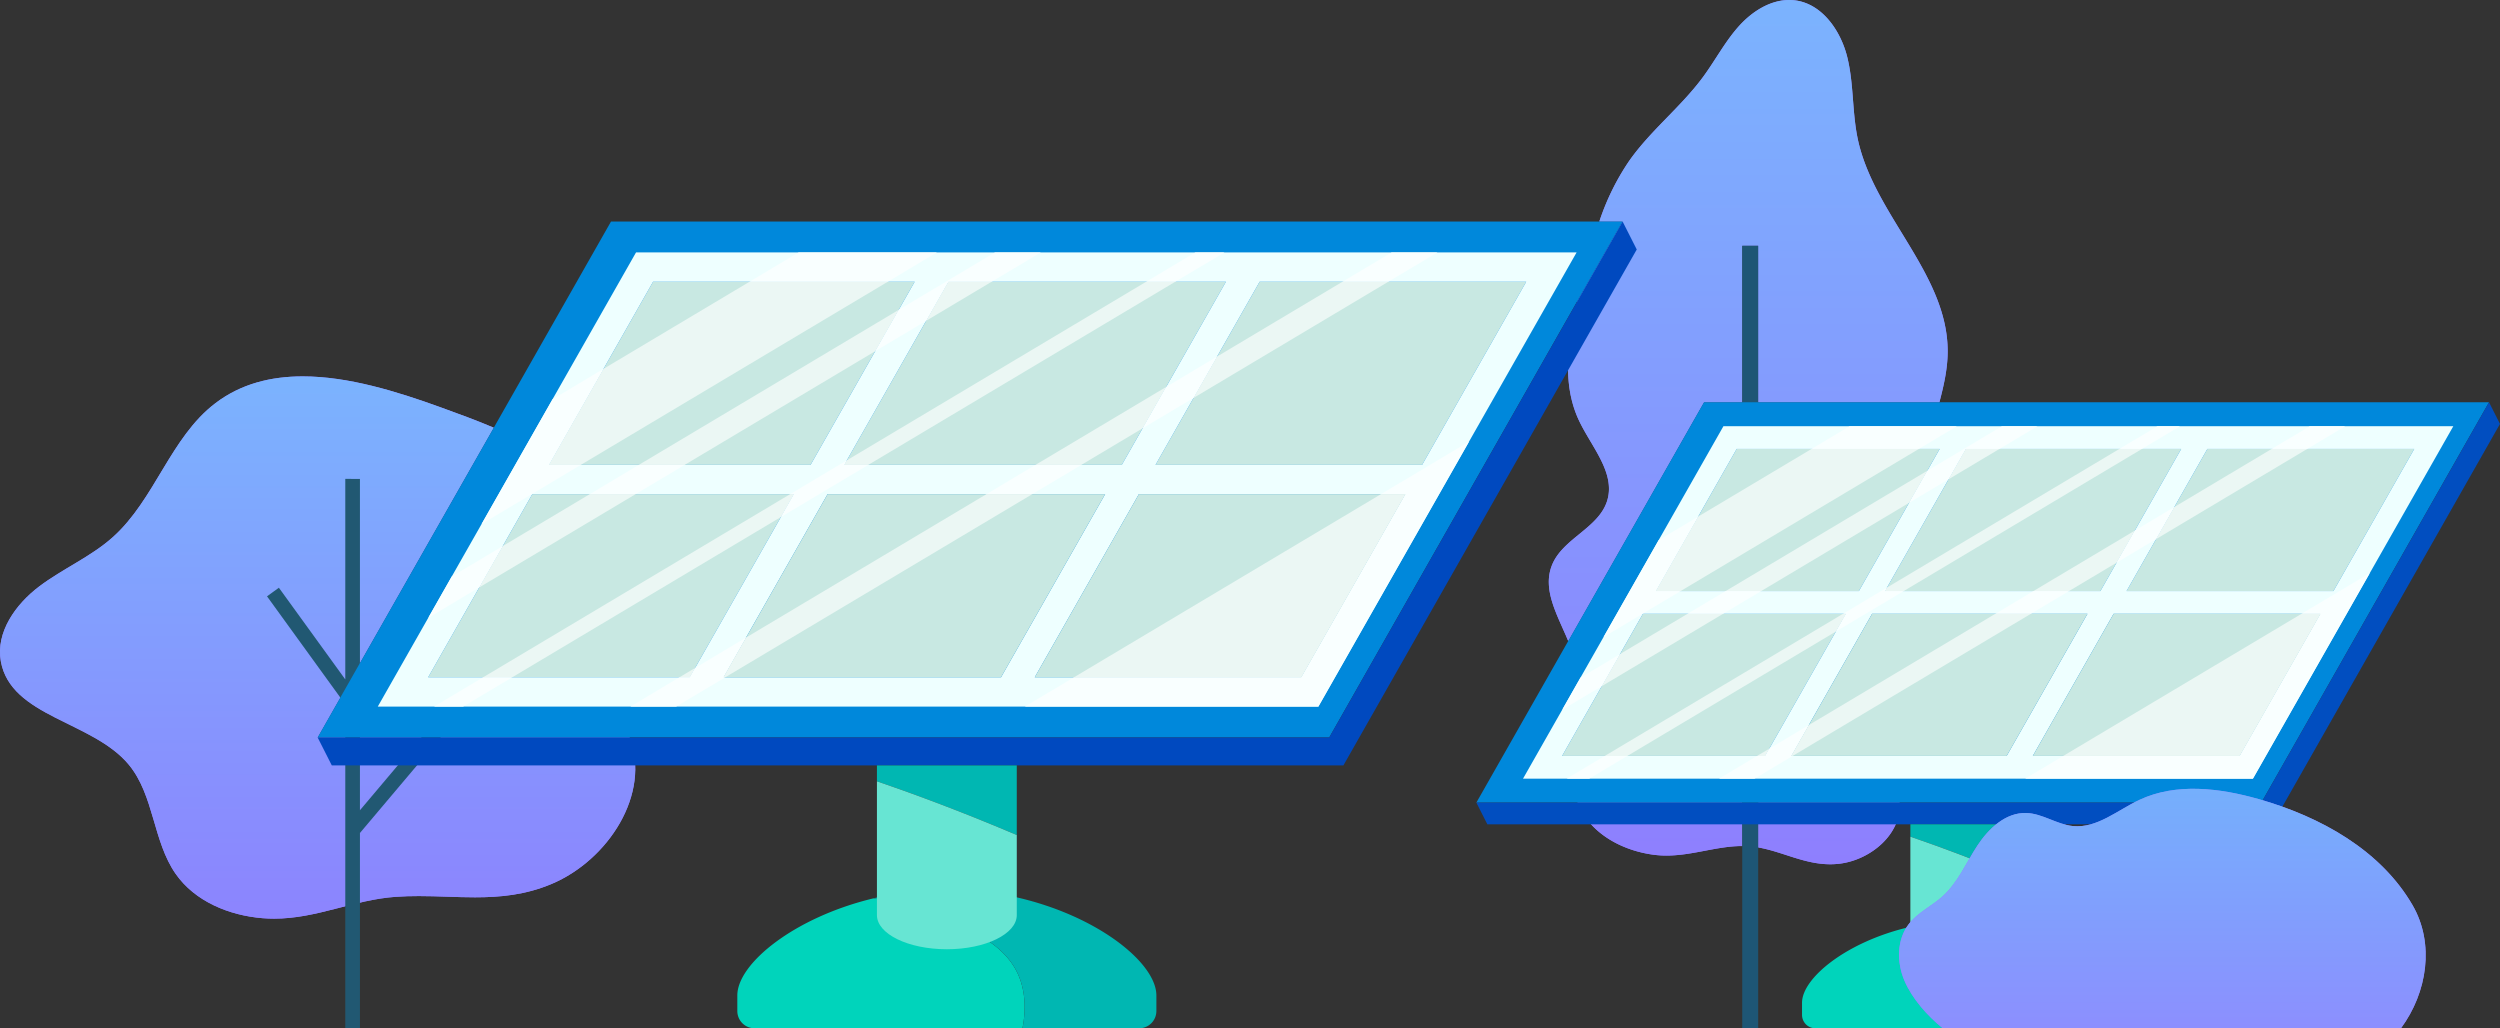 <svg xmlns="http://www.w3.org/2000/svg" xmlns:xlink="http://www.w3.org/1999/xlink" width="1174.955" height="483.275" viewBox="0 0 1174.955 483.275"><rect x="0" y="0" width="1174.955" height="483.275" fill="#333333" stroke="none"/><defs><linearGradient id="a" x1="-5.017" y1="2.072" x2="-5.016" y2="2.072" gradientUnits="objectBoundingBox"><stop offset="0" stop-color="#7bb3fe"/><stop offset="1" stop-color="#9178ff"/></linearGradient><linearGradient id="b" x1="0.5" x2="0.5" y2="1" gradientUnits="objectBoundingBox"><stop offset="0" stop-color="#7bb3fe"/><stop offset="1" stop-color="#8e7ffe"/></linearGradient><linearGradient id="c" x1="-0.712" y1="2.608" x2="-0.711" y2="2.608" xlink:href="#a"/><linearGradient id="d" x1="0.5" x2="0.5" y2="1" gradientUnits="objectBoundingBox"><stop offset="0" stop-color="#7bb3fe"/><stop offset="1" stop-color="#8c84fe"/></linearGradient><linearGradient id="e" x1="-4.465" y1="4.184" x2="-4.464" y2="4.184" gradientUnits="objectBoundingBox"><stop offset="0" stop-color="#7c8a9e"/><stop offset="1" stop-color="#9178ff"/></linearGradient><linearGradient id="f" x1="0.5" x2="0.5" y2="1" gradientUnits="objectBoundingBox"><stop offset="0" stop-color="#74b0fc"/><stop offset="1" stop-color="#8c8ffe"/></linearGradient></defs><g transform="translate(-212.522 841.635)"><path d="M1072.673-435.452c-12.147,0-22.4-5.912-33.832-7.911V-464.43h66.434c1.044,14.663-13.419,26.856-28.068,28.7a36.4,36.4,0,0,1-4.535.281m-76.97-4.085a45.368,45.368,0,0,1-5.789-.359c-14.107-1.808-28.305-9.065-34.748-21.743q-.7-1.382-1.267-2.791h77.444v20.411c-5.967,0-11.8,1.123-17.683,2.241s-11.821,2.24-17.957,2.24M949.562-540.36c-5.055-12.2-12.4-24.217-7.528-35.936,5.125-12.329,21.823-17.184,25.807-29.928,4.131-13.211-7.5-25.476-13.341-38.023-8.036-17.26-5.048-37.111-.617-55.928l21.235-37.344H964.182a114.461,114.461,0,0,1,13.952-28.389c10.089-14.407,24.384-25.421,34.811-39.587,5.855-7.955,10.459-16.859,17.112-24.159,6.065-6.653,14.481-11.983,23.349-11.983a21.839,21.839,0,0,1,2.6.155c12.823,1.539,21.611,14.184,24.707,26.723s2.241,25.759,4.915,38.395c7.571,35.781,42.391,63.414,42.265,99.988-.028,8.064-1.815,15.944-3.892,23.788h-85.156v-73.569h-7.5v73.569h-17.967L949.562-540.36" fill="url(#a)"/><path d="M1072.673-435.452c-12.147,0-22.4-5.912-33.832-7.911V-464.43h66.434c1.044,14.663-13.419,26.856-28.068,28.7a36.4,36.4,0,0,1-4.535.281m-76.97-4.085a45.368,45.368,0,0,1-5.789-.359c-14.107-1.808-28.305-9.065-34.748-21.743q-.7-1.382-1.267-2.791h77.444v20.411c-5.967,0-11.8,1.123-17.683,2.241s-11.821,2.24-17.957,2.24M949.562-540.36c-5.055-12.2-12.4-24.217-7.528-35.936,5.125-12.329,21.823-17.184,25.807-29.928,4.131-13.211-7.5-25.476-13.341-38.023-8.036-17.26-5.048-37.111-.617-55.928l21.235-37.344H964.182a114.461,114.461,0,0,1,13.952-28.389c10.089-14.407,24.384-25.421,34.811-39.587,5.855-7.955,10.459-16.859,17.112-24.159,6.065-6.653,14.481-11.983,23.349-11.983a21.839,21.839,0,0,1,2.6.155c12.823,1.539,21.611,14.184,24.707,26.723s2.241,25.759,4.915,38.395c7.571,35.781,42.391,63.414,42.265,99.988-.028,8.064-1.815,15.944-3.892,23.788h-85.156v-73.569h-7.5v73.569h-17.967L949.562-540.36" fill="url(#b)"/><path d="M1078.1-639.9l-6.26-4.129-33,50.113V-726.157h-7.5v231.519l-42.305-43.587-5.383,5.229,47.688,49.132v125.5h7.5V-580.276L1078.1-639.9" fill="#1e5675"/><path d="M341.334-409.887c-1.792,0-3.6-.071-5.449-.221-15.7-1.289-31.727-7.873-40.771-20.779-10.772-15.371-10.108-36.965-22.1-51.408-16.984-20.453-55.445-22.388-60.108-48.561-2.432-13.655,6.965-26.785,18.025-35.153s24.188-13.876,34.536-23.108c19.852-17.708,27.1-46.9,48.268-63.013,12.04-9.168,26.179-12.608,41.06-12.608,21.336,0,44.2,7.068,64.6,14.453,8.415,3.047,16.913,6.141,25.187,9.661L361.81-495.048H508.391c10.252,26.517-10.079,57.663-36.588,68.837-12.333,5.2-24.151,6.295-36.039,6.295-4.343,0-8.693-.145-13.084-.292s-8.816-.292-13.309-.292c-3.575,0-7.191.092-10.864.351-19.813,1.392-37,10.263-57.173,10.263" fill="url(#c)"/><path d="M341.334-409.887c-1.792,0-3.6-.071-5.449-.221-15.7-1.289-31.727-7.873-40.771-20.779-10.772-15.371-10.108-36.965-22.1-51.408-16.984-20.453-55.445-22.388-60.108-48.561-2.432-13.655,6.965-26.785,18.025-35.153s24.188-13.876,34.536-23.108c19.852-17.708,27.1-46.9,48.268-63.013,12.04-9.168,26.179-12.608,41.06-12.608,21.336,0,44.2,7.068,64.6,14.453,8.415,3.047,16.913,6.141,25.187,9.661L361.81-495.048H508.391c10.252,26.517-10.079,57.663-36.588,68.837-12.333,5.2-24.151,6.295-36.039,6.295-4.343,0-8.693-.145-13.084-.292s-8.816-.292-13.309-.292c-3.575,0-7.191.092-10.864.351-19.813,1.392-37,10.263-57.173,10.263" fill="url(#d)"/><path d="M421.882-497.784l-5.267-4.44-34.929,41.393v-155.73H374.8v94.248l-31.207-43.1-5.576,4.037,36.783,50.8V-358.36h6.889v-91.788l40.2-47.636" fill="#215872"/><path d="M689.8-386.094c-5.621-10.1-16.321-16.233-26.9-20.893a193.148,193.148,0,0,0-39.892-12.437c-37.333,8.993-63.956,30.705-63.956,45.612v7.34a8.112,8.112,0,0,0,8.112,8.112H693.057c1.883-9.377,1.372-19.42-3.253-27.733" fill="#00d4bb"/><path d="M657.526-423.608a147.382,147.382,0,0,0-34.519,4.184A193.15,193.15,0,0,1,662.9-406.987c10.583,4.66,21.283,10.789,26.9,20.893,4.625,8.313,5.136,18.356,3.253,27.733h54.831A8.112,8.112,0,0,0,756-366.472v-7.34c0-19.2-44.086-49.8-98.473-49.8" fill="#00b7b2"/><path d="M975.116-737.518H499.684L361.81-495.048H837.242l137.874-242.47" fill="#0088db"/><path d="M975.116-737.518,837.242-495.048H361.81l6.652,13.14H843.893l137.874-242.47-6.651-13.14" fill="#0049bf"/><path d="M593.472-623.169,617.941-666.2l24.467-43.033H519.46l-48.936,86.065H593.472" fill="#c8e8e2"/><path d="M462.691-609.392l-48.939,86.064H536.7l24.469-43.033,24.469-43.031H462.691" fill="#c8e8e2"/><path d="M658.253-709.234l-48.935,86.065H739.757L764.223-666.2l24.469-43.033H658.253" fill="#c8e8e2"/><path d="M804.537-709.234,755.6-623.169H880.889l48.935-86.065H804.537" fill="#c8e8e2"/><path d="M723.3-566.361l24.471-43.031H873.054l-48.935,86.064H698.83L723.3-566.361m32.3-56.808,48.935-86.065H929.823l-48.935,86.065H755.6m8.621-43.032-24.467,43.032H609.318l48.935-86.065h130.44L764.223-666.2M642.408-709.234,617.941-666.2l-24.469,43.032H470.524l48.936-86.065H642.408M536.7-523.328H413.752l48.939-86.064H585.639l-24.469,43.031L536.7-523.328m146.285,0H552.547l48.937-86.064h130.44l-48.938,86.064M953.5-723.01H511.448L451.336-617.29l-61.263,107.74H832.13l64.6-113.618L953.5-723.01" fill="#eff"/><path d="M873.054-609.392H747.769L723.3-566.361,698.83-523.328H824.119l48.935-86.064" fill="#c8e8e2"/><path d="M601.484-609.392l-48.937,86.064H682.985l48.939-86.064H601.484" fill="#c8e8e2"/><path d="M438.848-595.328l12.488-21.963-12.488,21.963h0" fill="#a1d3f2"/><path d="M485.516-623.169H470.524L496.187-668.3l68.61-40.932h64.981L485.516-623.169" fill="#ebf7f4"/><path d="M438.848-595.328l12.488-21.963L472.207-654l23.98-14.305-25.663,45.133h14.992l-46.668,27.841m190.93-113.906H564.8l23.092-13.776H652.87l-23.092,13.776" fill="#f9ffff"/><path d="M832.13-509.551h0l64.6-113.618,6.208-10.919h0l-6.208,10.92-27.151,47.748-37.453,65.87" fill="#a1d3f2"/><path d="M832.13-509.551H694.192l23.092-13.777H824.119l48.935-86.064H861.546l41.4-24.7-6.208,10.92-64.6,113.618" fill="#f9ffff"/><path d="M824.119-523.328H717.284l144.262-86.064h11.508l-48.935,86.064" fill="#ebf7f4"/><path d="M534.323-623.169H512.792l122.1-72.841-11.052,19.439h0l-89.513,53.4" fill="#ebf7f4"/><path d="M437.771-565.568l11.055-19.44L489.7-609.392h21.532l-73.46,43.824" fill="#ebf7f4"/><path d="M647.814-690.876l10.439-18.359h20.332l-30.769,18.357h0" fill="#ebf7f4"/><path d="M413.791-551.261l7.328-12.887,3.727-6.555,23.979-14.305-11.053,19.44-23.98,14.307m97.44-58.13H489.7l23.093-13.777h21.531l-23.092,13.777m112.606-67.18,11.052-19.439h0l45.259-27h21.531l-23.093,13.776H658.253l-10.439,18.359-23.979,14.3" fill="#f9ffff"/><path d="M453.276-523.328H439.6l144.262-86.064h1.773l-6.109,10.743h0l-126.253,75.32" fill="#ebf7f4"/><path d="M620.632-623.169H609.318l1.211-2.131,140.692-83.934h13.673L620.632-623.169" fill="#ebf7f4"/><path d="M430.184-509.551H416.51L439.6-523.328h13.673l-23.092,13.777m149.345-89.1,6.109-10.743h-1.773L610.529-625.3l-1.211,2.131h11.313l-41.1,24.521M764.894-709.234H751.221l23.092-13.776h13.675l-23.093,13.776" fill="#f9ffff"/><path d="M536.7-523.328h-4.839l7.324-4.369-2.485,4.369" fill="#ebf7f4"/><path d="M530.3-509.551H508.768l23.093-13.777H536.7l2.485-4.369h0L563.165-542l-10.619,18.676h.845L530.3-509.551" fill="#f9ffff"/><path d="M720.748-623.169H699.216l61.352-36.6-11.053,19.439-28.767,17.163" fill="#ebf7f4"/><path d="M773.494-654.637l11.053-19.44,58.93-35.157H865.01l-91.516,54.6" fill="#ebf7f4"/><path d="M697.654-609.392H676.124l23.092-13.777h21.532l-23.093,13.777m51.86-30.94,11.053-19.439h0l23.98-14.307-11.053,19.44-23.979,14.305m115.494-68.9H843.478l23.093-13.776H888.1L865.01-709.234" fill="#f9ffff"/><path d="M553.392-523.328h-.845L563.165-542l112.958-67.388h21.531L553.392-523.328" fill="#ebf7f4"/><path d="M690.389-481.908H624.664v7.485c22.217,7.58,44.12,16.057,65.725,25.239v-32.724" fill="#00b7b2"/><path d="M624.664-474.423v62.873c0,8.86,14.712,16.045,32.863,16.045s32.863-7.185,32.863-16.045v-37.635c-21.605-9.181-43.508-17.659-65.725-25.239" fill="#67e5d3"/><path d="M1160.91-379.882c-4.364-7.841-12.665-12.6-20.879-16.213a149.967,149.967,0,0,0-30.955-9.652c-28.972,6.98-49.631,23.828-49.631,35.395v5.7a6.3,6.3,0,0,0,6.295,6.3h97.693c1.461-7.277,1.064-15.069-2.524-21.521" fill="#00d4bb"/><path d="M1135.863-408.992a114.382,114.382,0,0,0-26.785,3.245,149.968,149.968,0,0,1,30.955,9.652c8.213,3.617,16.515,8.372,20.879,16.213,3.588,6.452,3.985,14.244,2.524,21.521h42.548a6.3,6.3,0,0,0,6.3-6.3v-5.7c0-14.9-34.212-38.64-76.416-38.64" fill="#00b7b2"/><path d="M1382.317-652.588H1013.376L906.386-464.43h368.935l107-188.158" fill="#0088db"/><path d="M1382.317-652.586l-107,188.157H906.386l5.163,10.2h368.934L1387.477-642.39l-5.16-10.2" fill="#014ec0"/><path d="M1086.157-563.853l18.987-33.392,18.987-33.393h-95.408L990.75-563.853h95.408" fill="#c8e8e2"/><path d="M984.671-553.161l-37.977,66.787H1042.1l18.988-33.393,18.988-33.393H984.671" fill="#c8e8e2"/><path d="M1136.427-630.638l-37.973,66.785h101.22l18.987-33.392,18.987-33.393h-101.22" fill="#c8e8e2"/><path d="M1249.943-630.638l-37.974,66.785h97.222l37.979-66.785h-97.227" fill="#c8e8e2"/><path d="M1186.9-519.768l18.988-33.393h97.222l-37.973,66.787h-97.224l18.987-33.393m25.067-44.085,37.975-66.785h97.226l-37.979,66.785h-97.222m6.691-33.392-18.987,33.392h-101.22l37.973-66.785h101.22l-18.987,33.393m-94.529-33.393-18.987,33.393-18.987,33.392H990.75l37.973-66.785h95.408M1042.1-486.375H946.694l37.977-66.787h95.406l-18.988,33.393L1042.1-486.375m113.517,0H1054.4l37.974-66.787h101.221l-37.976,66.787m209.925-154.954H1022.505l-46.647,82.038-47.54,83.605h343.036l50.132-88.168,44.056-77.476" fill="#eff"/><path d="M1303.113-553.161H1205.89L1186.9-519.768l-18.987,33.393h97.224l37.973-66.787" fill="#c8e8e2"/><path d="M1092.373-553.161,1054.4-486.375h101.22l37.976-66.787H1092.373" fill="#c8e8e2"/><path d="M1002.383-563.853H990.75l19.913-35.023h0l53.243-31.763h50.424l-111.946,66.785" fill="#ebf7f4"/><path d="M966.168-542.247l9.691-17.044,16.2-28.484,18.608-11.1L990.75-563.853h11.633l-36.215,21.607m148.161-88.392h-50.424l17.919-10.691h50.425l-17.92,10.691" fill="#f9ffff"/><path d="M1321.487-563.853h0l4.817-8.472h0l-4.817,8.472" fill="#a1d3f2"/><path d="M1271.356-475.685H1164.315l17.92-10.689h82.905l37.973-66.786h-8.931l32.123-19.164-4.817,8.472L1300.418-526.8l-29.062,51.115" fill="#f9ffff"/><path d="M1265.14-486.375h-82.905l111.948-66.787h8.931l-37.973,66.787" fill="#ebf7f4"/><path d="M1040.256-563.853h-16.707l94.748-56.524-8.577,15.084h0l-69.463,41.439" fill="#ebf7f4"/><path d="M965.334-519.155l8.577-15.084,31.719-18.923h16.708l-57.005,34.008" fill="#ebf7f4"/><path d="M1128.327-616.393l8.1-14.245H1152.2l-23.876,14.245h0" fill="#ebf7f4"/><path d="M946.724-508.052l8.576-15.084,18.609-11.1-8.576,15.084h0l-18.608,11.1m75.613-45.109H1005.63l17.92-10.692h16.707l-17.919,10.692m87.383-52.132,8.576-15.083h0l35.119-20.952h16.709L1152.2-630.638h-15.777l-8.1,14.245-18.607,11.1" fill="#f9ffff"/><path d="M977.364-486.375H966.754L1078.7-553.161h1.376l-4.74,8.337h0l-97.973,58.449" fill="#ebf7f4"/><path d="M1107.233-563.853h-8.78l.939-1.651h0l109.177-65.133h10.611l-111.948,66.785" fill="#ebf7f4"/><path d="M959.446-475.685H948.834l17.92-10.689h10.611l-17.919,10.689m115.892-69.139,4.74-8.337H1078.7l20.691-12.343-.939,1.651h8.78l-31.9,19.029m143.844-85.814H1208.57l17.919-10.691H1237.1l-17.92,10.691" fill="#f9ffff"/><path d="M1042.1-486.375h-3.755l5.683-3.392h0l-1.929,3.393" fill="#ebf7f4"/><path d="M1037.135-475.685h-16.709l17.921-10.689h3.755l1.929-3.393,18.607-11.1-8.239,14.493h.656l-17.92,10.689" fill="#f9ffff"/><path d="M1184.921-563.853h-16.707l47.608-28.4-8.577,15.084-22.324,13.317" fill="#ebf7f4"/><path d="M1225.854-588.272l8.577-15.084,45.729-27.283h16.708l-71.015,42.367" fill="#ebf7f4"/><path d="M1167-553.161h-16.708l17.92-10.692h16.707L1167-553.161m40.243-24.009,8.576-15.084h0l18.608-11.1-8.576,15.084h0l-18.608,11.1h0m89.624-53.468h-16.708l17.921-10.691h16.708l-17.921,10.691" fill="#f9ffff"/><path d="M1055.055-486.375h-.656l8.241-14.495,87.654-52.292H1167l-111.948,66.787" fill="#ebf7f4"/><path d="M1161.364-454.234h-51v5.808c17.241,5.884,34.239,12.46,51,19.585v-25.393" fill="#00b7b2"/><path d="M1110.36-448.426v48.789c0,6.877,11.417,12.452,25.5,12.452s25.5-5.575,25.5-12.452v-29.2c-16.765-7.125-33.763-13.7-51-19.585" fill="#67e5d3"/><path d="M1340.917-358.36H1125.568c-7.233-5.889-14.352-13.856-18.015-22.433s-3.617-19.22,2.1-26.592c4.2-5.417,10.764-8.4,15.853-12.989,7.169-6.464,11.031-15.707,16.311-23.787s13.365-15.679,23.012-15.379c7.639.236,14.372,5.4,21.977,6.145,11.3,1.1,20.895-7.477,31.171-12.3,17.335-8.139,37.78-5.589,56.2-.345,28.844,8.211,57.188,23.884,72.212,49.841,10.453,18.072,6.933,41.031-5.467,57.839" fill="url(#e)"/><path d="M1340.917-358.36H1125.568c-7.233-5.889-14.352-13.856-18.015-22.433s-3.617-19.22,2.1-26.592c4.2-5.417,10.764-8.4,15.853-12.989,7.169-6.464,11.031-15.707,16.311-23.787s13.365-15.679,23.012-15.379c7.639.236,14.372,5.4,21.977,6.145,11.3,1.1,20.895-7.477,31.171-12.3,17.335-8.139,37.78-5.589,56.2-.345,28.844,8.211,57.188,23.884,72.212,49.841,10.453,18.072,6.933,41.031-5.467,57.839Z" fill="url(#f)"/></g></svg>